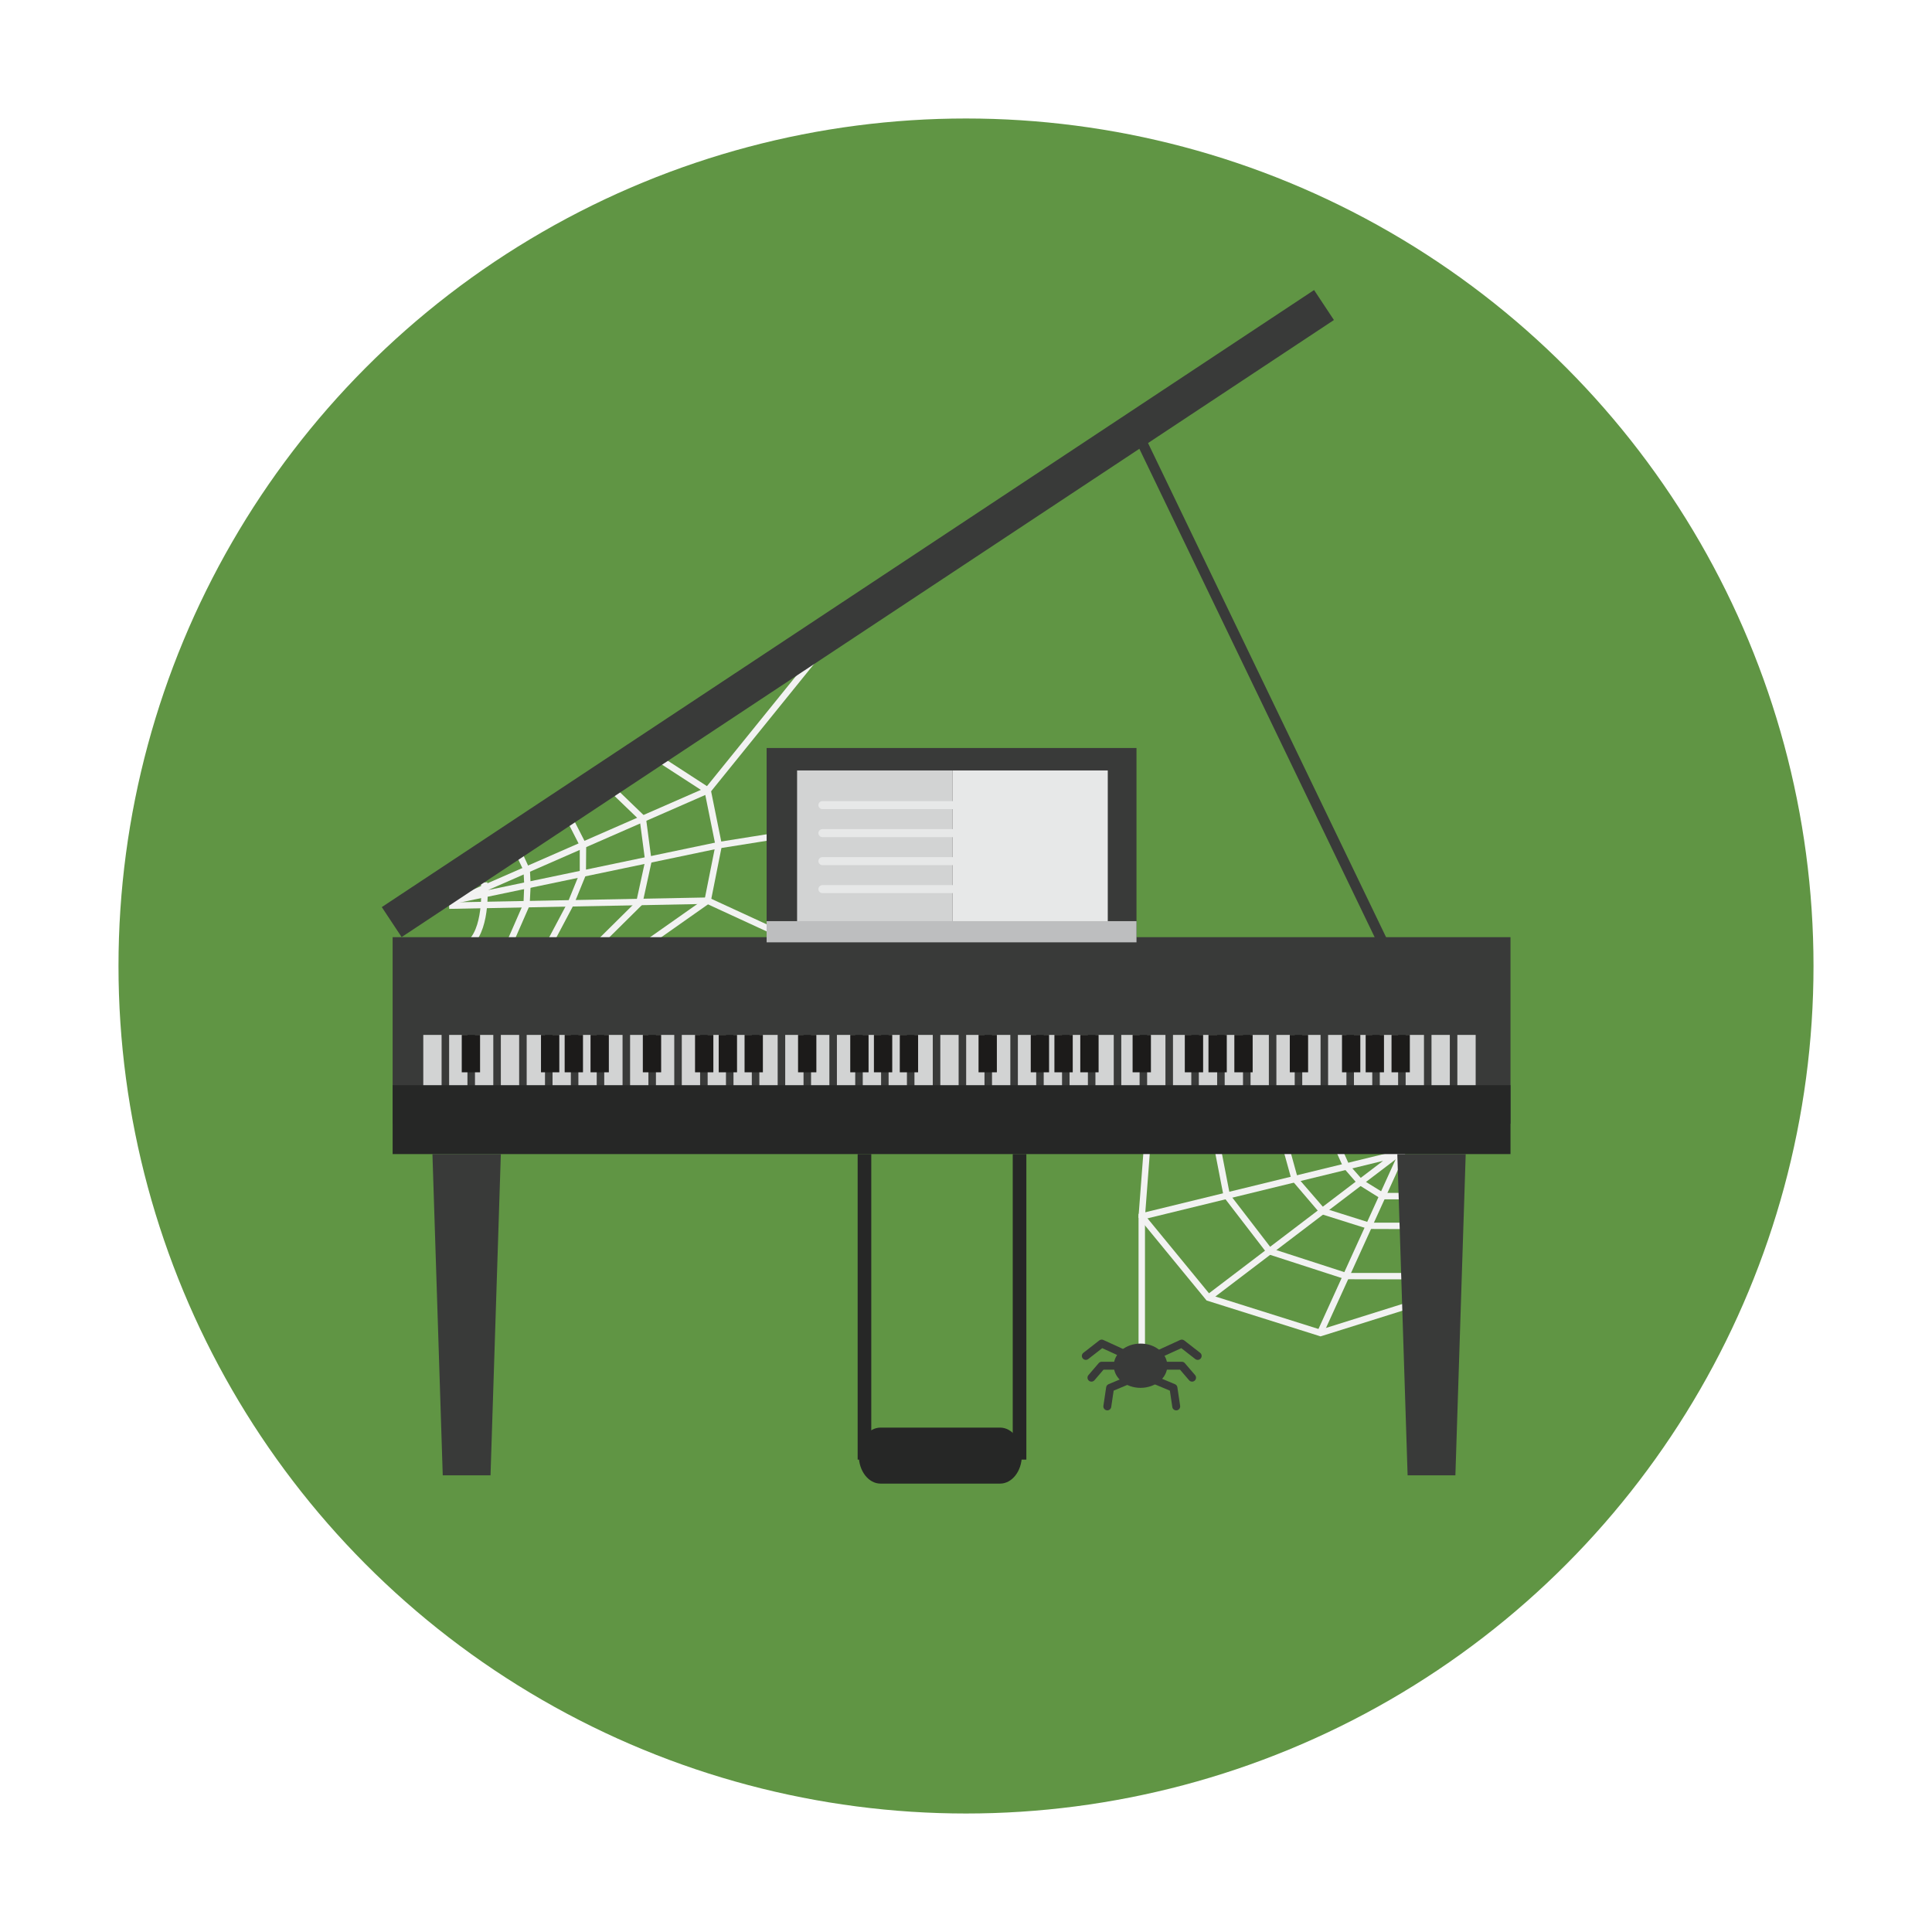 <?xml version="1.0" encoding="utf-8"?>
<!-- Generator: Adobe Illustrator 16.0.0, SVG Export Plug-In . SVG Version: 6.00 Build 0)  -->
<!DOCTYPE svg PUBLIC "-//W3C//DTD SVG 1.1 Tiny//EN" "http://www.w3.org/Graphics/SVG/1.1/DTD/svg11-tiny.dtd">
<svg version="1.1" baseProfile="tiny" id="Layer_1" xmlns="http://www.w3.org/2000/svg" xmlns:xlink="http://www.w3.org/1999/xlink"
	 x="0px" y="0px" width="300px" height="300px" viewBox="0 0 300 300" xml:space="preserve">
<g>
	<circle fill="#609544" cx="150" cy="150" r="131.6"/>
	<g>
		<polygon fill="#F2F2F2" points="205.056,207.513 204.905,207.465 187.359,201.941 176.779,189.05 177.627,177.911 
			178.625,177.987 177.807,188.726 187.943,201.076 205.056,206.464 219.541,201.919 219.84,202.874 		"/>
		<polygon fill="#F2F2F2" points="177.793,212.066 176.793,212.066 176.793,188.495 219.185,178.149 187.954,201.906 
			187.349,201.111 214.761,180.259 177.793,189.28 		"/>
		
			<rect x="211.162" y="176.517" transform="matrix(0.91 0.414 -0.414 0.91 98.701 -70.371)" fill="#F2F2F2" width="1" height="31.904"/>
		<polygon fill="#F2F2F2" points="219.69,198.665 208.916,198.641 196.831,194.725 190.027,185.877 188.508,178.045 189.49,177.854 
			190.965,185.455 197.435,193.869 209.149,197.665 219.69,197.665 		"/>
		<polygon fill="#F2F2F2" points="218.92,190.856 212.473,190.833 205.05,188.491 200.561,183.226 199.138,178.083 200.101,177.815 
			201.494,182.85 205.62,187.622 212.7,189.856 218.92,189.856 		"/>
		<polygon fill="#F2F2F2" points="221.112,186.236 214.584,186.236 210.854,183.905 208.614,181.337 207.192,178.153 
			208.104,177.745 209.496,180.859 211.555,183.188 214.867,185.236 221.112,185.236 		"/>
	</g>
	<g>
		<polygon fill="#F2F2F2" points="100.973,146.734 100.396,145.916 109.433,139.562 111.091,131.238 109.436,123.041 
			101.582,117.947 102.127,117.107 110.332,122.432 112.11,131.236 110.335,140.149 		"/>
		<polygon fill="#F2F2F2" points="66.544,141.163 109.571,122.327 126.975,100.807 127.752,101.436 110.196,123.146 
			110.084,123.194 75.78,138.212 111.498,130.748 123.271,128.873 123.427,129.861 111.679,131.731 		"/>
		<polygon fill="#F2F2F2" points="123.712,146.779 109.778,140.357 69.75,141.129 69.73,140.129 109.989,139.354 124.13,145.871 		
			"/>
		<polygon fill="#F2F2F2" points="93.471,146.681 92.768,145.97 98.805,139.991 100.178,133.694 99.346,127.381 94.901,123.097 
			95.595,122.376 100.291,126.904 101.191,133.737 99.719,140.493 		"/>
		<polygon fill="#F2F2F2" points="85.869,146.56 84.986,146.091 88.2,140.03 90.025,135.543 90.025,131.331 87.235,125.868 
			88.126,125.413 91.025,131.091 90.988,135.829 89.104,140.453 		"/>
		<polygon fill="#F2F2F2" points="79.649,146.525 78.733,146.125 81.287,140.282 81.405,137.422 81.289,135.163 80.162,132.795 
			81.064,132.365 82.282,135.013 82.404,137.417 82.241,140.597 		"/>
		<path fill="#F2F2F2" d="M73.477,146.679l-0.707-0.707c2.424-2.423,1.914-8.833,1.909-8.897l0.996-0.084
			C75.699,137.272,76.229,143.928,73.477,146.679z"/>
	</g>
	<g>
		<rect x="60.968" y="145.524" fill="#393A39" width="173.58" height="28.97"/>
		<rect x="119.042" y="116.149" fill="#393A39" width="57.432" height="30.176"/>
		
			<rect x="46.395" y="92.523" transform="matrix(0.834 -0.552 0.552 0.834 -30.482 89.3)" fill="#393A39" width="173.58" height="5.58"/>
		<path fill="#393A39" d="M214.727,147.125c-0.298,0-0.584-0.167-0.722-0.453l-38.252-79.408c-0.191-0.397-0.024-0.876,0.374-1.067
			c0.397-0.191,0.875-0.023,1.067,0.374l38.252,79.408c0.191,0.397,0.024,0.876-0.374,1.067
			C214.961,147.1,214.843,147.125,214.727,147.125z"/>
		<g>
			<rect x="123.772" y="119.635" fill="#D2D3D3" width="24.121" height="25.89"/>
			<rect x="147.894" y="119.635" fill="#E7E8E8" width="24.12" height="25.89"/>
		</g>
		<path fill="#E7E8E8" d="M168.703,125.019c0,0.344-0.278,0.622-0.621,0.622h-40.378c-0.343,0-0.621-0.278-0.621-0.622l0,0
			c0-0.343,0.278-0.62,0.621-0.62h40.378C168.425,124.398,168.703,124.676,168.703,125.019L168.703,125.019z"/>
		<path fill="#E7E8E8" d="M168.703,129.367c0,0.344-0.278,0.622-0.621,0.622h-40.378c-0.343,0-0.621-0.278-0.621-0.622l0,0
			c0-0.343,0.278-0.621,0.621-0.621h40.378C168.425,128.746,168.703,129.024,168.703,129.367L168.703,129.367z"/>
		<path fill="#E7E8E8" d="M168.703,133.716c0,0.343-0.278,0.621-0.621,0.621h-40.378c-0.343,0-0.621-0.278-0.621-0.621l0,0
			c0-0.344,0.278-0.621,0.621-0.621h40.378C168.425,133.095,168.703,133.372,168.703,133.716L168.703,133.716z"/>
		<path fill="#E7E8E8" d="M168.703,138.063c0,0.344-0.278,0.621-0.621,0.621h-40.378c-0.343,0-0.621-0.277-0.621-0.621l0,0
			c0-0.343,0.278-0.621,0.621-0.621h40.378C168.425,137.442,168.703,137.721,168.703,138.063L168.703,138.063z"/>
		<rect x="119.042" y="143.034" fill="#BDBEBF" width="57.432" height="3.291"/>
		<rect x="60.968" y="168.503" fill="#262726" width="173.58" height="10.701"/>
		<g>
			<rect x="65.727" y="160.7" fill="#D2D3D3" width="2.844" height="7.803"/>
			<rect x="69.74" y="160.7" fill="#D2D3D3" width="2.845" height="7.803"/>
			<rect x="73.755" y="160.7" fill="#D2D3D3" width="2.844" height="7.803"/>
			<rect x="77.77" y="160.7" fill="#D2D3D3" width="2.844" height="7.803"/>
			<rect x="81.783" y="160.7" fill="#D2D3D3" width="2.844" height="7.803"/>
			<rect x="85.798" y="160.7" fill="#D2D3D3" width="2.844" height="7.803"/>
			<rect x="89.812" y="160.7" fill="#D2D3D3" width="2.845" height="7.803"/>
			<rect x="93.826" y="160.7" fill="#D2D3D3" width="2.844" height="7.803"/>
			<rect x="97.84" y="160.7" fill="#D2D3D3" width="2.845" height="7.803"/>
			<rect x="101.854" y="160.7" fill="#D2D3D3" width="2.844" height="7.803"/>
			<rect x="105.868" y="160.7" fill="#D2D3D3" width="2.845" height="7.803"/>
			<rect x="109.884" y="160.7" fill="#D2D3D3" width="2.844" height="7.803"/>
			<rect x="113.897" y="160.7" fill="#D2D3D3" width="2.844" height="7.803"/>
			<rect x="117.912" y="160.7" fill="#D2D3D3" width="2.844" height="7.803"/>
			<rect x="121.927" y="160.7" fill="#D2D3D3" width="2.844" height="7.803"/>
			<rect x="125.94" y="160.7" fill="#D2D3D3" width="2.845" height="7.803"/>
			<rect x="129.955" y="160.7" fill="#D2D3D3" width="2.844" height="7.803"/>
			<rect x="133.969" y="160.7" fill="#D2D3D3" width="2.845" height="7.803"/>
			<rect x="137.983" y="160.7" fill="#D2D3D3" width="2.844" height="7.803"/>
			<rect x="141.997" y="160.7" fill="#D2D3D3" width="2.845" height="7.803"/>
			<rect x="146.012" y="160.7" fill="#D2D3D3" width="2.844" height="7.803"/>
			<rect x="150.026" y="160.7" fill="#D2D3D3" width="2.844" height="7.803"/>
			<rect x="154.04" y="160.7" fill="#D2D3D3" width="2.844" height="7.803"/>
			<rect x="158.055" y="160.7" fill="#D2D3D3" width="2.844" height="7.803"/>
			<rect x="162.068" y="160.7" fill="#D2D3D3" width="2.845" height="7.803"/>
			<rect x="166.083" y="160.7" fill="#D2D3D3" width="2.844" height="7.803"/>
			<rect x="170.098" y="160.7" fill="#D2D3D3" width="2.844" height="7.803"/>
			<rect x="174.112" y="160.7" fill="#D2D3D3" width="2.844" height="7.803"/>
			<rect x="178.126" y="160.7" fill="#D2D3D3" width="2.844" height="7.803"/>
			<rect x="182.141" y="160.7" fill="#D2D3D3" width="2.844" height="7.803"/>
			<rect x="186.155" y="160.7" fill="#D2D3D3" width="2.844" height="7.803"/>
			<rect x="190.169" y="160.7" fill="#D2D3D3" width="2.844" height="7.803"/>
			<rect x="194.184" y="160.7" fill="#D2D3D3" width="2.844" height="7.803"/>
			<rect x="198.197" y="160.7" fill="#D2D3D3" width="2.845" height="7.803"/>
			<rect x="202.212" y="160.7" fill="#D2D3D3" width="2.844" height="7.803"/>
			<rect x="206.227" y="160.7" fill="#D2D3D3" width="2.844" height="7.803"/>
			<rect x="210.24" y="160.7" fill="#D2D3D3" width="2.844" height="7.803"/>
			<rect x="214.254" y="160.7" fill="#D2D3D3" width="2.845" height="7.803"/>
			<rect x="218.269" y="160.7" fill="#D2D3D3" width="2.844" height="7.803"/>
			<rect x="222.283" y="160.7" fill="#D2D3D3" width="2.844" height="7.803"/>
			<rect x="226.297" y="160.7" fill="#D2D3D3" width="2.844" height="7.803"/>
			<rect x="71.7" y="160.7" fill="#1C1B1A" width="2.845" height="5.806"/>
			<rect x="99.818" y="160.7" fill="#1C1B1A" width="2.845" height="5.806"/>
			<rect x="84.005" y="160.7" fill="#1C1B1A" width="2.845" height="5.806"/>
			<rect x="87.681" y="160.7" fill="#1C1B1A" width="2.845" height="5.806"/>
			<rect x="91.697" y="160.7" fill="#1C1B1A" width="2.845" height="5.806"/>
			<rect x="107.925" y="160.7" fill="#1C1B1A" width="2.844" height="5.806"/>
			<rect x="111.601" y="160.7" fill="#1C1B1A" width="2.844" height="5.806"/>
			<rect x="115.616" y="160.7" fill="#1C1B1A" width="2.845" height="5.806"/>
			<rect x="123.921" y="160.7" fill="#1C1B1A" width="2.844" height="5.806"/>
			<rect x="132.026" y="160.7" fill="#1C1B1A" width="2.845" height="5.806"/>
			<rect x="135.702" y="160.7" fill="#1C1B1A" width="2.844" height="5.806"/>
			<rect x="139.718" y="160.7" fill="#1C1B1A" width="2.845" height="5.806"/>
			<rect x="151.948" y="160.7" fill="#1C1B1A" width="2.844" height="5.806"/>
			<rect x="160.054" y="160.7" fill="#1C1B1A" width="2.845" height="5.806"/>
			<rect x="163.729" y="160.7" fill="#1C1B1A" width="2.845" height="5.806"/>
			<rect x="167.745" y="160.7" fill="#1C1B1A" width="2.845" height="5.806"/>
			<rect x="175.87" y="160.7" fill="#1C1B1A" width="2.845" height="5.806"/>
			<rect x="183.976" y="160.7" fill="#1C1B1A" width="2.845" height="5.806"/>
			<rect x="187.651" y="160.7" fill="#1C1B1A" width="2.845" height="5.806"/>
			<rect x="191.668" y="160.7" fill="#1C1B1A" width="2.845" height="5.806"/>
			<rect x="200.278" y="160.7" fill="#1C1B1A" width="2.844" height="5.806"/>
			<rect x="208.384" y="160.7" fill="#1C1B1A" width="2.845" height="5.806"/>
			<rect x="212.06" y="160.7" fill="#1C1B1A" width="2.845" height="5.806"/>
			<rect x="216.075" y="160.7" fill="#1C1B1A" width="2.845" height="5.806"/>
		</g>
		<polygon fill="#262726" points="159.372,226.647 133.176,226.647 133.176,179.204 135.291,179.204 135.291,224.532 
			157.257,224.532 157.257,179.204 159.372,179.204 		"/>
		<path fill="#262726" d="M158.668,226.026c0,2.401-1.513,4.348-3.379,4.348h-18.555c-1.866,0-3.379-1.946-3.379-4.348l0,0
			c0-2.402,1.513-4.349,3.379-4.349h18.555C157.155,221.678,158.668,223.624,158.668,226.026L158.668,226.026z"/>
		<polygon fill="#393A39" points="76.168,229.085 68.75,229.085 67.148,179.204 77.77,179.204 		"/>
		<polygon fill="#393A39" points="225.992,229.085 218.574,229.085 216.973,179.204 227.594,179.204 		"/>
	</g>
	<g>
		<ellipse fill="#393A39" cx="177.103" cy="212.067" rx="4.159" ry="3.438"/>
		<path fill="#393A39" d="M175.265,211.162c-0.086,0-0.173-0.018-0.256-0.056l-3.855-1.765l-2.171,1.69
			c-0.265,0.209-0.652,0.162-0.861-0.107c-0.209-0.268-0.16-0.653,0.107-0.861l2.465-1.92c0.18-0.142,0.423-0.169,0.633-0.074
			l4.194,1.92c0.309,0.142,0.443,0.506,0.303,0.814C175.72,211.029,175.497,211.162,175.265,211.162z"/>
		<path fill="#393A39" d="M169.479,214.539c-0.142,0-0.284-0.049-0.399-0.147c-0.258-0.221-0.288-0.609-0.067-0.866l1.592-1.857
			c0.117-0.137,0.287-0.215,0.467-0.215h4.194c0.339,0,0.614,0.275,0.614,0.614s-0.275,0.614-0.614,0.614h-3.912l-1.407,1.643
			C169.823,214.466,169.651,214.539,169.479,214.539z"/>
		<path fill="#393A39" d="M171.945,218.999c-0.03,0-0.061-0.002-0.091-0.007c-0.336-0.05-0.567-0.362-0.518-0.697l0.428-2.88
			c0.031-0.213,0.172-0.394,0.37-0.477l3.771-1.58c0.312-0.131,0.673,0.017,0.804,0.329s-0.017,0.673-0.329,0.804l-3.452,1.446
			l-0.377,2.537C172.507,218.78,172.244,218.999,171.945,218.999z"/>
		<path fill="#393A39" d="M179.32,211.162c-0.232,0-0.455-0.133-0.559-0.358c-0.141-0.309-0.006-0.673,0.303-0.814l4.194-1.92
			c0.21-0.095,0.453-0.067,0.633,0.074l2.465,1.92c0.268,0.208,0.316,0.594,0.107,0.861c-0.209,0.27-0.597,0.316-0.861,0.107
			l-2.171-1.69l-3.855,1.765C179.493,211.145,179.406,211.162,179.32,211.162z"/>
		<path fill="#393A39" d="M185.106,214.539c-0.173,0-0.345-0.073-0.467-0.215l-1.407-1.643h-3.912c-0.339,0-0.614-0.275-0.614-0.614
			s0.275-0.614,0.614-0.614h4.194c0.18,0,0.35,0.078,0.467,0.215l1.592,1.857c0.221,0.257,0.19,0.646-0.067,0.866
			C185.391,214.49,185.248,214.539,185.106,214.539z"/>
		<path fill="#393A39" d="M182.641,218.999c-0.299,0-0.562-0.219-0.606-0.523l-0.378-2.538l-3.451-1.446
			c-0.312-0.131-0.46-0.491-0.329-0.804s0.491-0.46,0.804-0.329l3.771,1.58c0.198,0.083,0.339,0.264,0.37,0.476l0.429,2.88
			c0.05,0.336-0.182,0.648-0.517,0.698C182.701,218.997,182.671,218.999,182.641,218.999z"/>
	</g>
</g>
</svg>
